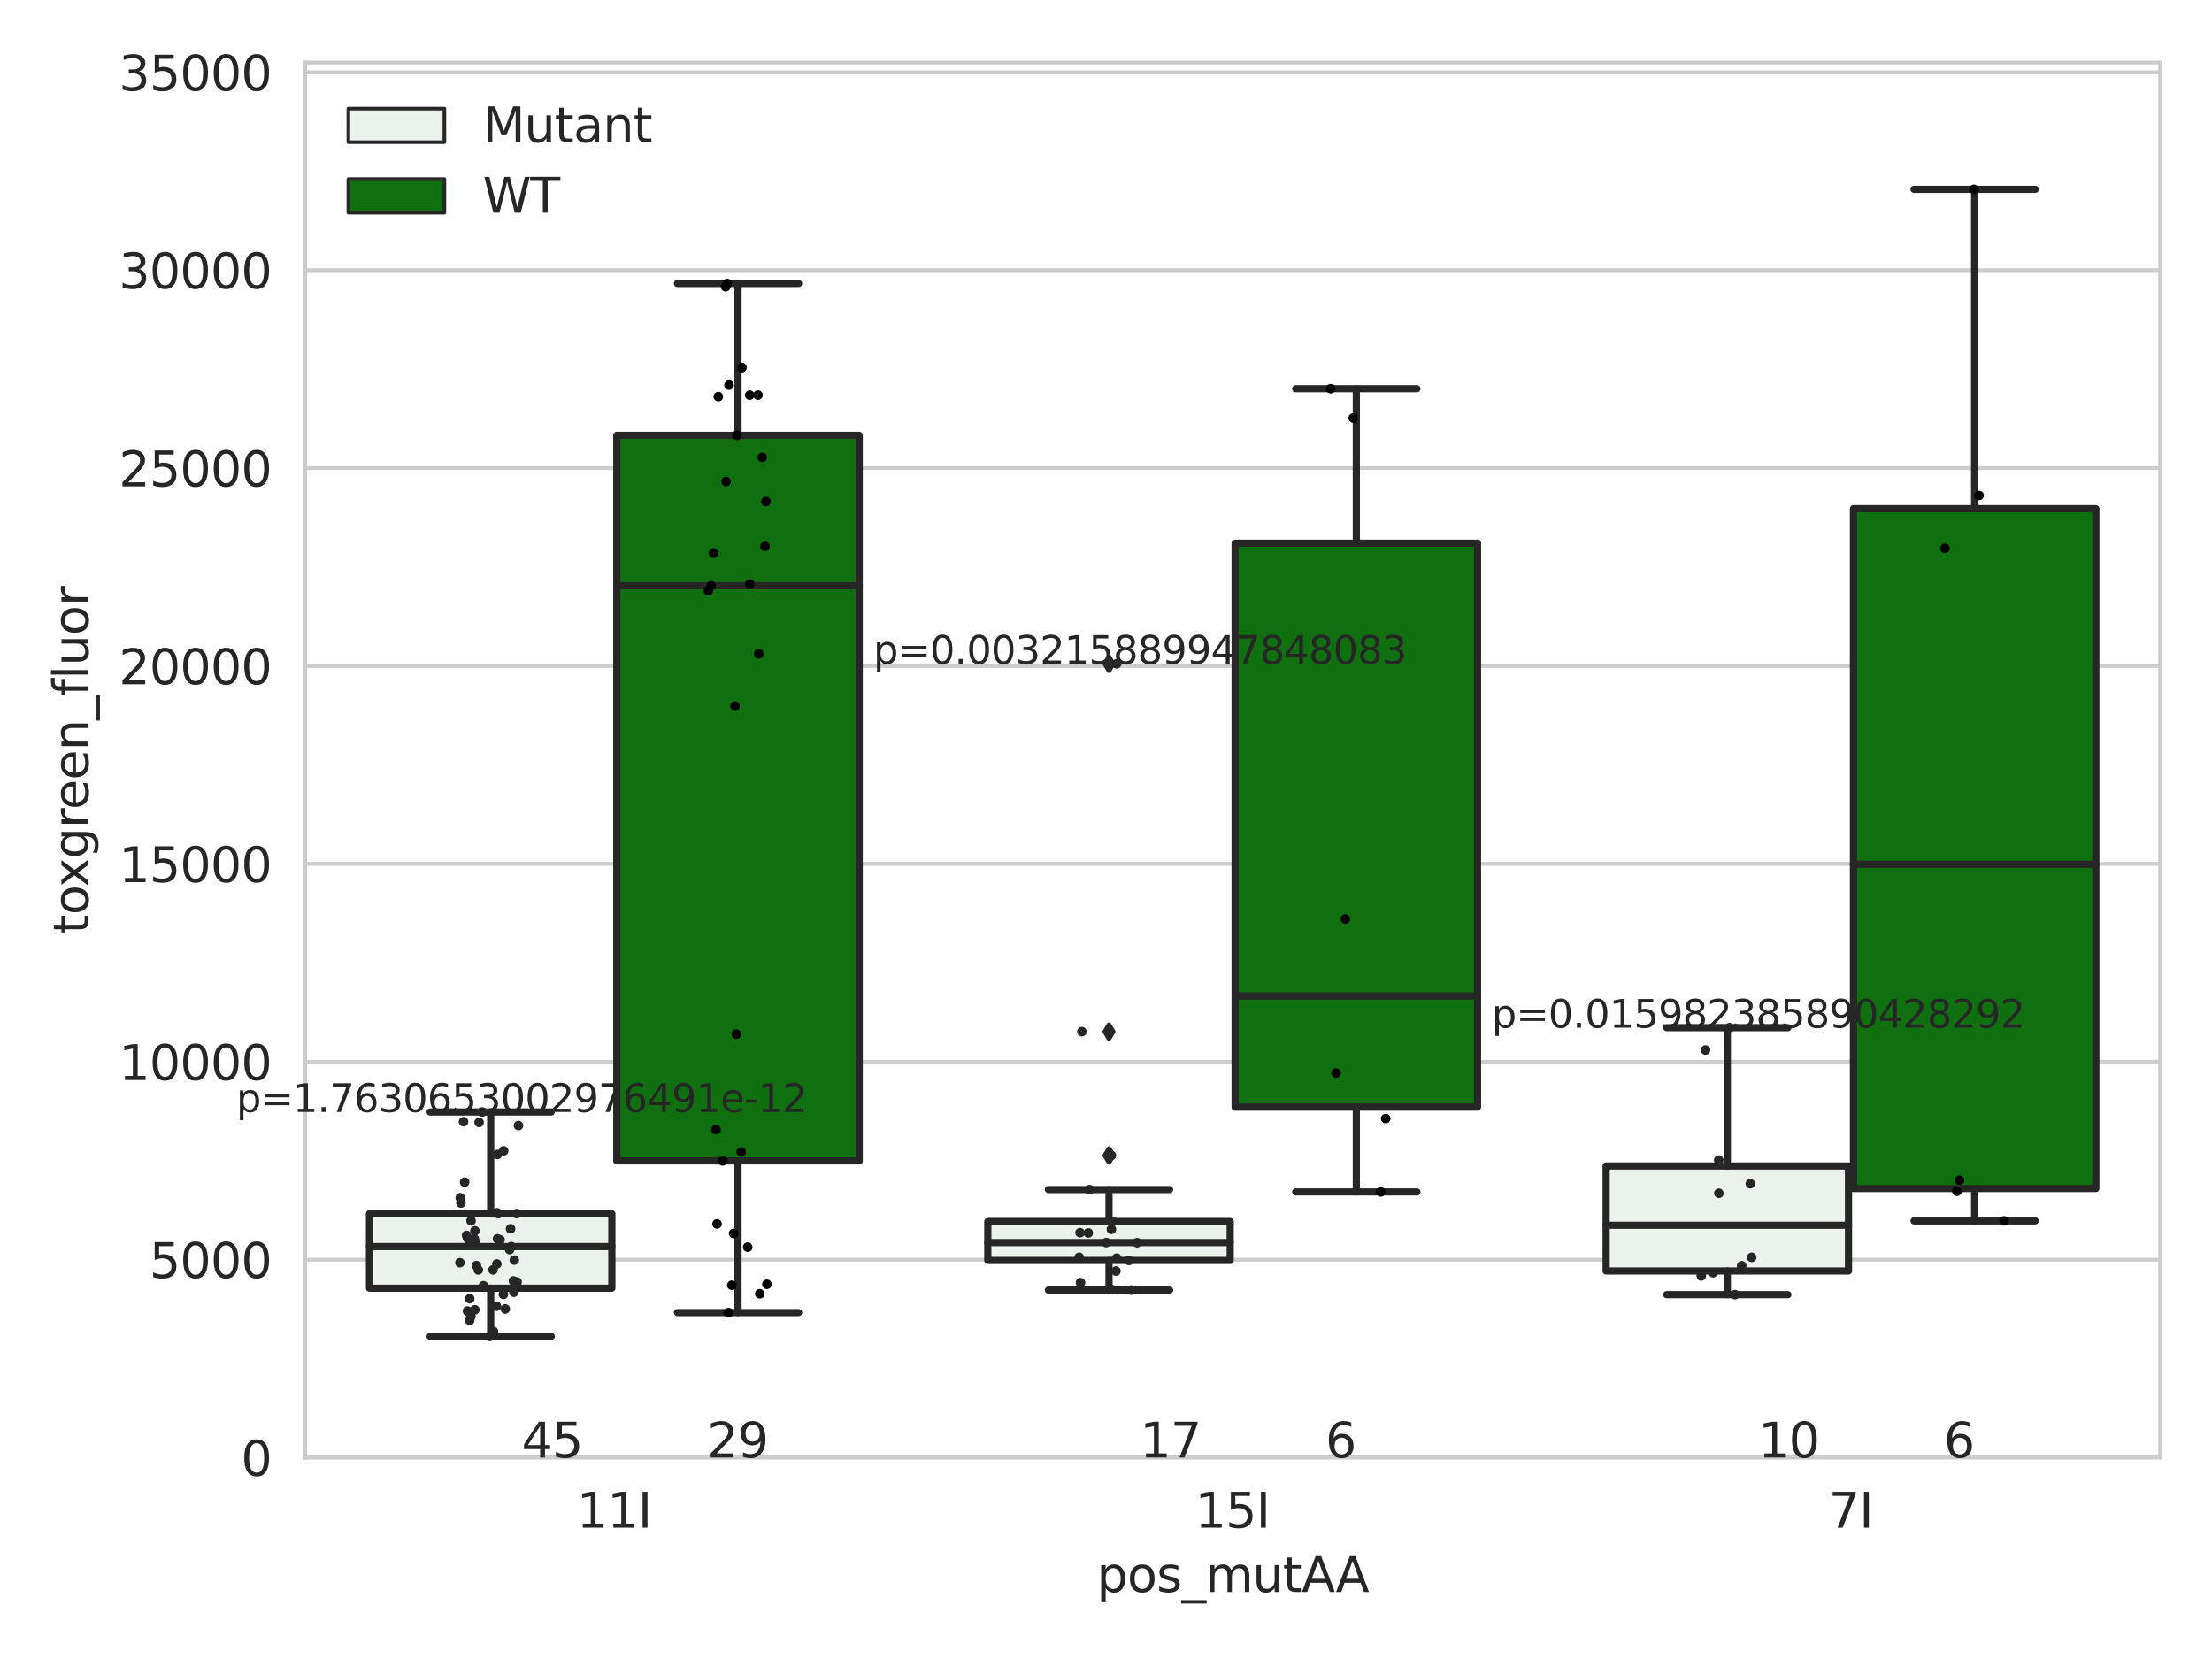 <?xml version="1.0" encoding="utf-8" standalone="no"?>
<!DOCTYPE svg PUBLIC "-//W3C//DTD SVG 1.1//EN"
  "http://www.w3.org/Graphics/SVG/1.1/DTD/svg11.dtd">
<svg xmlns:xlink="http://www.w3.org/1999/xlink" width="460.8pt" height="345.6pt" viewBox="0 0 460.8 345.6" xmlns="http://www.w3.org/2000/svg" version="1.1">
 <defs>
  <style type="text/css">*{stroke-linejoin: round; stroke-linecap: butt}</style>
 </defs>
 <g id="figure_1">
  <g id="patch_1">
   <path d="M 0 345.6 
L 460.8 345.6 
L 460.8 0 
L 0 0 
z
" style="fill: #ffffff"/>
  </g>
  <g id="axes_1">
   <g id="patch_2">
    <path d="M 63.571 303.64 
L 450 303.64 
L 450 13.022 
L 63.571 13.022 
z
" style="fill: #ffffff"/>
   </g>
   <g id="matplotlib.axis_1">
    <g id="xtick_1">
     <g id="text_1">
      <!-- 11I -->
      <g style="fill: #262626" transform="translate(120.139 318.238) scale(0.1 -0.1)">
       <defs>
        <path id="DejaVuSans-31" d="M 794 531 
L 1825 531 
L 1825 4091 
L 703 3866 
L 703 4441 
L 1819 4666 
L 2450 4666 
L 2450 531 
L 3481 531 
L 3481 0 
L 794 0 
L 794 531 
z
" transform="scale(0.016)"/>
        <path id="DejaVuSans-49" d="M 628 4666 
L 1259 4666 
L 1259 0 
L 628 0 
L 628 4666 
z
" transform="scale(0.016)"/>
       </defs>
       <use xlink:href="#DejaVuSans-31"/>
       <use xlink:href="#DejaVuSans-31" x="63.623"/>
       <use xlink:href="#DejaVuSans-49" x="127.246"/>
      </g>
     </g>
    </g>
    <g id="xtick_2">
     <g id="text_2">
      <!-- 15I -->
      <g style="fill: #262626" transform="translate(248.948 318.238) scale(0.1 -0.1)">
       <defs>
        <path id="DejaVuSans-35" d="M 691 4666 
L 3169 4666 
L 3169 4134 
L 1269 4134 
L 1269 2991 
Q 1406 3038 1543 3061 
Q 1681 3084 1819 3084 
Q 2600 3084 3056 2656 
Q 3513 2228 3513 1497 
Q 3513 744 3044 326 
Q 2575 -91 1722 -91 
Q 1428 -91 1123 -41 
Q 819 9 494 109 
L 494 744 
Q 775 591 1075 516 
Q 1375 441 1709 441 
Q 2250 441 2565 725 
Q 2881 1009 2881 1497 
Q 2881 1984 2565 2268 
Q 2250 2553 1709 2553 
Q 1456 2553 1204 2497 
Q 953 2441 691 2322 
L 691 4666 
z
" transform="scale(0.016)"/>
       </defs>
       <use xlink:href="#DejaVuSans-31"/>
       <use xlink:href="#DejaVuSans-35" x="63.623"/>
       <use xlink:href="#DejaVuSans-49" x="127.246"/>
      </g>
     </g>
    </g>
    <g id="xtick_3">
     <g id="text_3">
      <!-- 7I -->
      <g style="fill: #262626" transform="translate(380.939 318.238) scale(0.1 -0.1)">
       <defs>
        <path id="DejaVuSans-37" d="M 525 4666 
L 3525 4666 
L 3525 4397 
L 1831 0 
L 1172 0 
L 2766 4134 
L 525 4134 
L 525 4666 
z
" transform="scale(0.016)"/>
       </defs>
       <use xlink:href="#DejaVuSans-37"/>
       <use xlink:href="#DejaVuSans-49" x="63.623"/>
      </g>
     </g>
    </g>
    <g id="text_4">
     <!-- pos_mutAA -->
     <g style="fill: #262626" transform="translate(228.47 331.638) scale(0.1 -0.1)">
      <defs>
       <path id="DejaVuSans-70" d="M 1159 525 
L 1159 -1331 
L 581 -1331 
L 581 3500 
L 1159 3500 
L 1159 2969 
Q 1341 3281 1617 3432 
Q 1894 3584 2278 3584 
Q 2916 3584 3314 3078 
Q 3713 2572 3713 1747 
Q 3713 922 3314 415 
Q 2916 -91 2278 -91 
Q 1894 -91 1617 61 
Q 1341 213 1159 525 
z
M 3116 1747 
Q 3116 2381 2855 2742 
Q 2594 3103 2138 3103 
Q 1681 3103 1420 2742 
Q 1159 2381 1159 1747 
Q 1159 1113 1420 752 
Q 1681 391 2138 391 
Q 2594 391 2855 752 
Q 3116 1113 3116 1747 
z
" transform="scale(0.016)"/>
       <path id="DejaVuSans-6f" d="M 1959 3097 
Q 1497 3097 1228 2736 
Q 959 2375 959 1747 
Q 959 1119 1226 758 
Q 1494 397 1959 397 
Q 2419 397 2687 759 
Q 2956 1122 2956 1747 
Q 2956 2369 2687 2733 
Q 2419 3097 1959 3097 
z
M 1959 3584 
Q 2709 3584 3137 3096 
Q 3566 2609 3566 1747 
Q 3566 888 3137 398 
Q 2709 -91 1959 -91 
Q 1206 -91 779 398 
Q 353 888 353 1747 
Q 353 2609 779 3096 
Q 1206 3584 1959 3584 
z
" transform="scale(0.016)"/>
       <path id="DejaVuSans-73" d="M 2834 3397 
L 2834 2853 
Q 2591 2978 2328 3040 
Q 2066 3103 1784 3103 
Q 1356 3103 1142 2972 
Q 928 2841 928 2578 
Q 928 2378 1081 2264 
Q 1234 2150 1697 2047 
L 1894 2003 
Q 2506 1872 2764 1633 
Q 3022 1394 3022 966 
Q 3022 478 2636 193 
Q 2250 -91 1575 -91 
Q 1294 -91 989 -36 
Q 684 19 347 128 
L 347 722 
Q 666 556 975 473 
Q 1284 391 1588 391 
Q 1994 391 2212 530 
Q 2431 669 2431 922 
Q 2431 1156 2273 1281 
Q 2116 1406 1581 1522 
L 1381 1569 
Q 847 1681 609 1914 
Q 372 2147 372 2553 
Q 372 3047 722 3315 
Q 1072 3584 1716 3584 
Q 2034 3584 2315 3537 
Q 2597 3491 2834 3397 
z
" transform="scale(0.016)"/>
       <path id="DejaVuSans-5f" d="M 3263 -1063 
L 3263 -1509 
L -63 -1509 
L -63 -1063 
L 3263 -1063 
z
" transform="scale(0.016)"/>
       <path id="DejaVuSans-6d" d="M 3328 2828 
Q 3544 3216 3844 3400 
Q 4144 3584 4550 3584 
Q 5097 3584 5394 3201 
Q 5691 2819 5691 2113 
L 5691 0 
L 5113 0 
L 5113 2094 
Q 5113 2597 4934 2840 
Q 4756 3084 4391 3084 
Q 3944 3084 3684 2787 
Q 3425 2491 3425 1978 
L 3425 0 
L 2847 0 
L 2847 2094 
Q 2847 2600 2669 2842 
Q 2491 3084 2119 3084 
Q 1678 3084 1418 2786 
Q 1159 2488 1159 1978 
L 1159 0 
L 581 0 
L 581 3500 
L 1159 3500 
L 1159 2956 
Q 1356 3278 1631 3431 
Q 1906 3584 2284 3584 
Q 2666 3584 2933 3390 
Q 3200 3197 3328 2828 
z
" transform="scale(0.016)"/>
       <path id="DejaVuSans-75" d="M 544 1381 
L 544 3500 
L 1119 3500 
L 1119 1403 
Q 1119 906 1312 657 
Q 1506 409 1894 409 
Q 2359 409 2629 706 
Q 2900 1003 2900 1516 
L 2900 3500 
L 3475 3500 
L 3475 0 
L 2900 0 
L 2900 538 
Q 2691 219 2414 64 
Q 2138 -91 1772 -91 
Q 1169 -91 856 284 
Q 544 659 544 1381 
z
M 1991 3584 
L 1991 3584 
z
" transform="scale(0.016)"/>
       <path id="DejaVuSans-74" d="M 1172 4494 
L 1172 3500 
L 2356 3500 
L 2356 3053 
L 1172 3053 
L 1172 1153 
Q 1172 725 1289 603 
Q 1406 481 1766 481 
L 2356 481 
L 2356 0 
L 1766 0 
Q 1100 0 847 248 
Q 594 497 594 1153 
L 594 3053 
L 172 3053 
L 172 3500 
L 594 3500 
L 594 4494 
L 1172 4494 
z
" transform="scale(0.016)"/>
       <path id="DejaVuSans-41" d="M 2188 4044 
L 1331 1722 
L 3047 1722 
L 2188 4044 
z
M 1831 4666 
L 2547 4666 
L 4325 0 
L 3669 0 
L 3244 1197 
L 1141 1197 
L 716 0 
L 50 0 
L 1831 4666 
z
" transform="scale(0.016)"/>
      </defs>
      <use xlink:href="#DejaVuSans-70"/>
      <use xlink:href="#DejaVuSans-6f" x="63.477"/>
      <use xlink:href="#DejaVuSans-73" x="124.658"/>
      <use xlink:href="#DejaVuSans-5f" x="176.758"/>
      <use xlink:href="#DejaVuSans-6d" x="226.758"/>
      <use xlink:href="#DejaVuSans-75" x="324.17"/>
      <use xlink:href="#DejaVuSans-74" x="387.549"/>
      <use xlink:href="#DejaVuSans-41" x="426.758"/>
      <use xlink:href="#DejaVuSans-41" x="497.916"/>
     </g>
    </g>
   </g>
   <g id="matplotlib.axis_2">
    <g id="ytick_1">
     <g id="line2d_1">
      <path d="M 63.571 303.64 
L 450 303.64 
" clip-path="url(#p554a5db970)" style="fill: none; stroke: #cccccc; stroke-width: 0.8; stroke-linecap: round"/>
     </g>
     <g id="text_5">
      <!-- 0 -->
      <g style="fill: #262626" transform="translate(50.209 307.439) scale(0.1 -0.1)">
       <defs>
        <path id="DejaVuSans-30" d="M 2034 4250 
Q 1547 4250 1301 3770 
Q 1056 3291 1056 2328 
Q 1056 1369 1301 889 
Q 1547 409 2034 409 
Q 2525 409 2770 889 
Q 3016 1369 3016 2328 
Q 3016 3291 2770 3770 
Q 2525 4250 2034 4250 
z
M 2034 4750 
Q 2819 4750 3233 4129 
Q 3647 3509 3647 2328 
Q 3647 1150 3233 529 
Q 2819 -91 2034 -91 
Q 1250 -91 836 529 
Q 422 1150 422 2328 
Q 422 3509 836 4129 
Q 1250 4750 2034 4750 
z
" transform="scale(0.016)"/>
       </defs>
       <use xlink:href="#DejaVuSans-30"/>
      </g>
     </g>
    </g>
    <g id="ytick_2">
     <g id="line2d_2">
      <path d="M 63.571 262.414 
L 450 262.414 
" clip-path="url(#p554a5db970)" style="fill: none; stroke: #cccccc; stroke-width: 0.8; stroke-linecap: round"/>
     </g>
     <g id="text_6">
      <!-- 5000 -->
      <g style="fill: #262626" transform="translate(31.121 266.214) scale(0.1 -0.1)">
       <use xlink:href="#DejaVuSans-35"/>
       <use xlink:href="#DejaVuSans-30" x="63.623"/>
       <use xlink:href="#DejaVuSans-30" x="127.246"/>
       <use xlink:href="#DejaVuSans-30" x="190.869"/>
      </g>
     </g>
    </g>
    <g id="ytick_3">
     <g id="line2d_3">
      <path d="M 63.571 221.189 
L 450 221.189 
" clip-path="url(#p554a5db970)" style="fill: none; stroke: #cccccc; stroke-width: 0.8; stroke-linecap: round"/>
     </g>
     <g id="text_7">
      <!-- 10000 -->
      <g style="fill: #262626" transform="translate(24.759 224.988) scale(0.1 -0.1)">
       <use xlink:href="#DejaVuSans-31"/>
       <use xlink:href="#DejaVuSans-30" x="63.623"/>
       <use xlink:href="#DejaVuSans-30" x="127.246"/>
       <use xlink:href="#DejaVuSans-30" x="190.869"/>
       <use xlink:href="#DejaVuSans-30" x="254.492"/>
      </g>
     </g>
    </g>
    <g id="ytick_4">
     <g id="line2d_4">
      <path d="M 63.571 179.963 
L 450 179.963 
" clip-path="url(#p554a5db970)" style="fill: none; stroke: #cccccc; stroke-width: 0.8; stroke-linecap: round"/>
     </g>
     <g id="text_8">
      <!-- 15000 -->
      <g style="fill: #262626" transform="translate(24.759 183.762) scale(0.1 -0.1)">
       <use xlink:href="#DejaVuSans-31"/>
       <use xlink:href="#DejaVuSans-35" x="63.623"/>
       <use xlink:href="#DejaVuSans-30" x="127.246"/>
       <use xlink:href="#DejaVuSans-30" x="190.869"/>
       <use xlink:href="#DejaVuSans-30" x="254.492"/>
      </g>
     </g>
    </g>
    <g id="ytick_5">
     <g id="line2d_5">
      <path d="M 63.571 138.738 
L 450 138.738 
" clip-path="url(#p554a5db970)" style="fill: none; stroke: #cccccc; stroke-width: 0.8; stroke-linecap: round"/>
     </g>
     <g id="text_9">
      <!-- 20000 -->
      <g style="fill: #262626" transform="translate(24.759 142.537) scale(0.1 -0.1)">
       <defs>
        <path id="DejaVuSans-32" d="M 1228 531 
L 3431 531 
L 3431 0 
L 469 0 
L 469 531 
Q 828 903 1448 1529 
Q 2069 2156 2228 2338 
Q 2531 2678 2651 2914 
Q 2772 3150 2772 3378 
Q 2772 3750 2511 3984 
Q 2250 4219 1831 4219 
Q 1534 4219 1204 4116 
Q 875 4013 500 3803 
L 500 4441 
Q 881 4594 1212 4672 
Q 1544 4750 1819 4750 
Q 2544 4750 2975 4387 
Q 3406 4025 3406 3419 
Q 3406 3131 3298 2873 
Q 3191 2616 2906 2266 
Q 2828 2175 2409 1742 
Q 1991 1309 1228 531 
z
" transform="scale(0.016)"/>
       </defs>
       <use xlink:href="#DejaVuSans-32"/>
       <use xlink:href="#DejaVuSans-30" x="63.623"/>
       <use xlink:href="#DejaVuSans-30" x="127.246"/>
       <use xlink:href="#DejaVuSans-30" x="190.869"/>
       <use xlink:href="#DejaVuSans-30" x="254.492"/>
      </g>
     </g>
    </g>
    <g id="ytick_6">
     <g id="line2d_6">
      <path d="M 63.571 97.512 
L 450 97.512 
" clip-path="url(#p554a5db970)" style="fill: none; stroke: #cccccc; stroke-width: 0.8; stroke-linecap: round"/>
     </g>
     <g id="text_10">
      <!-- 25000 -->
      <g style="fill: #262626" transform="translate(24.759 101.311) scale(0.1 -0.1)">
       <use xlink:href="#DejaVuSans-32"/>
       <use xlink:href="#DejaVuSans-35" x="63.623"/>
       <use xlink:href="#DejaVuSans-30" x="127.246"/>
       <use xlink:href="#DejaVuSans-30" x="190.869"/>
       <use xlink:href="#DejaVuSans-30" x="254.492"/>
      </g>
     </g>
    </g>
    <g id="ytick_7">
     <g id="line2d_7">
      <path d="M 63.571 56.286 
L 450 56.286 
" clip-path="url(#p554a5db970)" style="fill: none; stroke: #cccccc; stroke-width: 0.8; stroke-linecap: round"/>
     </g>
     <g id="text_11">
      <!-- 30000 -->
      <g style="fill: #262626" transform="translate(24.759 60.085) scale(0.1 -0.1)">
       <defs>
        <path id="DejaVuSans-33" d="M 2597 2516 
Q 3050 2419 3304 2112 
Q 3559 1806 3559 1356 
Q 3559 666 3084 287 
Q 2609 -91 1734 -91 
Q 1441 -91 1130 -33 
Q 819 25 488 141 
L 488 750 
Q 750 597 1062 519 
Q 1375 441 1716 441 
Q 2309 441 2620 675 
Q 2931 909 2931 1356 
Q 2931 1769 2642 2001 
Q 2353 2234 1838 2234 
L 1294 2234 
L 1294 2753 
L 1863 2753 
Q 2328 2753 2575 2939 
Q 2822 3125 2822 3475 
Q 2822 3834 2567 4026 
Q 2313 4219 1838 4219 
Q 1578 4219 1281 4162 
Q 984 4106 628 3988 
L 628 4550 
Q 988 4650 1302 4700 
Q 1616 4750 1894 4750 
Q 2613 4750 3031 4423 
Q 3450 4097 3450 3541 
Q 3450 3153 3228 2886 
Q 3006 2619 2597 2516 
z
" transform="scale(0.016)"/>
       </defs>
       <use xlink:href="#DejaVuSans-33"/>
       <use xlink:href="#DejaVuSans-30" x="63.623"/>
       <use xlink:href="#DejaVuSans-30" x="127.246"/>
       <use xlink:href="#DejaVuSans-30" x="190.869"/>
       <use xlink:href="#DejaVuSans-30" x="254.492"/>
      </g>
     </g>
    </g>
    <g id="ytick_8">
     <g id="line2d_8">
      <path d="M 63.571 15.061 
L 450 15.061 
" clip-path="url(#p554a5db970)" style="fill: none; stroke: #cccccc; stroke-width: 0.8; stroke-linecap: round"/>
     </g>
     <g id="text_12">
      <!-- 35000 -->
      <g style="fill: #262626" transform="translate(24.759 18.86) scale(0.1 -0.1)">
       <use xlink:href="#DejaVuSans-33"/>
       <use xlink:href="#DejaVuSans-35" x="63.623"/>
       <use xlink:href="#DejaVuSans-30" x="127.246"/>
       <use xlink:href="#DejaVuSans-30" x="190.869"/>
       <use xlink:href="#DejaVuSans-30" x="254.492"/>
      </g>
     </g>
    </g>
    <g id="text_13">
     <!-- toxgreen_fluor -->
     <g style="fill: #262626" transform="translate(18.401 194.526) rotate(-90) scale(0.1 -0.1)">
      <defs>
       <path id="DejaVuSans-78" d="M 3513 3500 
L 2247 1797 
L 3578 0 
L 2900 0 
L 1881 1375 
L 863 0 
L 184 0 
L 1544 1831 
L 300 3500 
L 978 3500 
L 1906 2253 
L 2834 3500 
L 3513 3500 
z
" transform="scale(0.016)"/>
       <path id="DejaVuSans-67" d="M 2906 1791 
Q 2906 2416 2648 2759 
Q 2391 3103 1925 3103 
Q 1463 3103 1205 2759 
Q 947 2416 947 1791 
Q 947 1169 1205 825 
Q 1463 481 1925 481 
Q 2391 481 2648 825 
Q 2906 1169 2906 1791 
z
M 3481 434 
Q 3481 -459 3084 -895 
Q 2688 -1331 1869 -1331 
Q 1566 -1331 1297 -1286 
Q 1028 -1241 775 -1147 
L 775 -588 
Q 1028 -725 1275 -790 
Q 1522 -856 1778 -856 
Q 2344 -856 2625 -561 
Q 2906 -266 2906 331 
L 2906 616 
Q 2728 306 2450 153 
Q 2172 0 1784 0 
Q 1141 0 747 490 
Q 353 981 353 1791 
Q 353 2603 747 3093 
Q 1141 3584 1784 3584 
Q 2172 3584 2450 3431 
Q 2728 3278 2906 2969 
L 2906 3500 
L 3481 3500 
L 3481 434 
z
" transform="scale(0.016)"/>
       <path id="DejaVuSans-72" d="M 2631 2963 
Q 2534 3019 2420 3045 
Q 2306 3072 2169 3072 
Q 1681 3072 1420 2755 
Q 1159 2438 1159 1844 
L 1159 0 
L 581 0 
L 581 3500 
L 1159 3500 
L 1159 2956 
Q 1341 3275 1631 3429 
Q 1922 3584 2338 3584 
Q 2397 3584 2469 3576 
Q 2541 3569 2628 3553 
L 2631 2963 
z
" transform="scale(0.016)"/>
       <path id="DejaVuSans-65" d="M 3597 1894 
L 3597 1613 
L 953 1613 
Q 991 1019 1311 708 
Q 1631 397 2203 397 
Q 2534 397 2845 478 
Q 3156 559 3463 722 
L 3463 178 
Q 3153 47 2828 -22 
Q 2503 -91 2169 -91 
Q 1331 -91 842 396 
Q 353 884 353 1716 
Q 353 2575 817 3079 
Q 1281 3584 2069 3584 
Q 2775 3584 3186 3129 
Q 3597 2675 3597 1894 
z
M 3022 2063 
Q 3016 2534 2758 2815 
Q 2500 3097 2075 3097 
Q 1594 3097 1305 2825 
Q 1016 2553 972 2059 
L 3022 2063 
z
" transform="scale(0.016)"/>
       <path id="DejaVuSans-6e" d="M 3513 2113 
L 3513 0 
L 2938 0 
L 2938 2094 
Q 2938 2591 2744 2837 
Q 2550 3084 2163 3084 
Q 1697 3084 1428 2787 
Q 1159 2491 1159 1978 
L 1159 0 
L 581 0 
L 581 3500 
L 1159 3500 
L 1159 2956 
Q 1366 3272 1645 3428 
Q 1925 3584 2291 3584 
Q 2894 3584 3203 3211 
Q 3513 2838 3513 2113 
z
" transform="scale(0.016)"/>
       <path id="DejaVuSans-66" d="M 2375 4863 
L 2375 4384 
L 1825 4384 
Q 1516 4384 1395 4259 
Q 1275 4134 1275 3809 
L 1275 3500 
L 2222 3500 
L 2222 3053 
L 1275 3053 
L 1275 0 
L 697 0 
L 697 3053 
L 147 3053 
L 147 3500 
L 697 3500 
L 697 3744 
Q 697 4328 969 4595 
Q 1241 4863 1831 4863 
L 2375 4863 
z
" transform="scale(0.016)"/>
       <path id="DejaVuSans-6c" d="M 603 4863 
L 1178 4863 
L 1178 0 
L 603 0 
L 603 4863 
z
" transform="scale(0.016)"/>
      </defs>
      <use xlink:href="#DejaVuSans-74"/>
      <use xlink:href="#DejaVuSans-6f" x="39.209"/>
      <use xlink:href="#DejaVuSans-78" x="97.266"/>
      <use xlink:href="#DejaVuSans-67" x="156.445"/>
      <use xlink:href="#DejaVuSans-72" x="219.922"/>
      <use xlink:href="#DejaVuSans-65" x="258.785"/>
      <use xlink:href="#DejaVuSans-65" x="320.309"/>
      <use xlink:href="#DejaVuSans-6e" x="381.832"/>
      <use xlink:href="#DejaVuSans-5f" x="445.211"/>
      <use xlink:href="#DejaVuSans-66" x="495.211"/>
      <use xlink:href="#DejaVuSans-6c" x="530.416"/>
      <use xlink:href="#DejaVuSans-75" x="558.199"/>
      <use xlink:href="#DejaVuSans-6f" x="621.578"/>
      <use xlink:href="#DejaVuSans-72" x="682.76"/>
     </g>
    </g>
   </g>
   <g id="patch_3">
    <path d="M 76.967 268.354 
L 127.461 268.354 
L 127.461 252.833 
L 76.967 252.833 
L 76.967 268.354 
z
" clip-path="url(#p554a5db970)" style="fill: #ecf2ec; stroke: #262626; stroke-width: 1.5; stroke-linejoin: miter"/>
   </g>
   <g id="patch_4">
    <path d="M 128.491 241.838 
L 178.985 241.838 
L 178.985 90.681 
L 128.491 90.681 
L 128.491 241.838 
z
" clip-path="url(#p554a5db970)" style="fill: #107010; stroke: #262626; stroke-width: 1.5; stroke-linejoin: miter"/>
   </g>
   <g id="patch_5">
    <path d="M 205.777 262.575 
L 256.27 262.575 
L 256.27 254.466 
L 205.777 254.466 
L 205.777 262.575 
z
" clip-path="url(#p554a5db970)" style="fill: #ecf2ec; stroke: #262626; stroke-width: 1.5; stroke-linejoin: miter"/>
   </g>
   <g id="patch_6">
    <path d="M 257.301 230.638 
L 307.794 230.638 
L 307.794 113.155 
L 257.301 113.155 
L 257.301 230.638 
z
" clip-path="url(#p554a5db970)" style="fill: #107010; stroke: #262626; stroke-width: 1.5; stroke-linejoin: miter"/>
   </g>
   <g id="patch_7">
    <path d="M 334.587 264.767 
L 385.08 264.767 
L 385.08 242.9 
L 334.587 242.9 
L 334.587 264.767 
z
" clip-path="url(#p554a5db970)" style="fill: #ecf2ec; stroke: #262626; stroke-width: 1.5; stroke-linejoin: miter"/>
   </g>
   <g id="patch_8">
    <path d="M 386.11 247.595 
L 436.604 247.595 
L 436.604 105.965 
L 386.11 105.965 
L 386.11 247.595 
z
" clip-path="url(#p554a5db970)" style="fill: #107010; stroke: #262626; stroke-width: 1.5; stroke-linejoin: miter"/>
   </g>
   <g id="patch_9">
    <path d="M 127.976 303.64 
L 127.976 303.64 
L 127.976 303.64 
L 127.976 303.64 
z
" clip-path="url(#p554a5db970)" style="fill: #ecf2ec; stroke: #262626; stroke-width: 0.75; stroke-linejoin: miter"/>
   </g>
   <g id="patch_10">
    <path d="M 127.976 303.64 
L 127.976 303.64 
L 127.976 303.64 
L 127.976 303.64 
z
" clip-path="url(#p554a5db970)" style="fill: #107010; stroke: #262626; stroke-width: 0.75; stroke-linejoin: miter"/>
   </g>
   <g id="PathCollection_1"/>
   <g id="PathCollection_2"/>
   <g id="line2d_9">
    <path d="M 102.214 268.354 
L 102.214 278.405 
" clip-path="url(#p554a5db970)" style="fill: none; stroke: #262626; stroke-width: 1.5; stroke-linecap: round"/>
   </g>
   <g id="line2d_10">
    <path d="M 102.214 252.833 
L 102.214 231.641 
" clip-path="url(#p554a5db970)" style="fill: none; stroke: #262626; stroke-width: 1.5; stroke-linecap: round"/>
   </g>
   <g id="line2d_11">
    <path d="M 89.591 278.405 
L 114.837 278.405 
" clip-path="url(#p554a5db970)" style="fill: none; stroke: #262626; stroke-width: 1.5; stroke-linecap: round"/>
   </g>
   <g id="line2d_12">
    <path d="M 89.591 231.641 
L 114.837 231.641 
" clip-path="url(#p554a5db970)" style="fill: none; stroke: #262626; stroke-width: 1.5; stroke-linecap: round"/>
   </g>
   <g id="line2d_13"/>
   <g id="line2d_14">
    <path d="M 153.738 241.838 
L 153.738 273.432 
" clip-path="url(#p554a5db970)" style="fill: none; stroke: #262626; stroke-width: 1.5; stroke-linecap: round"/>
   </g>
   <g id="line2d_15">
    <path d="M 153.738 90.681 
L 153.738 59.06 
" clip-path="url(#p554a5db970)" style="fill: none; stroke: #262626; stroke-width: 1.5; stroke-linecap: round"/>
   </g>
   <g id="line2d_16">
    <path d="M 141.115 273.432 
L 166.361 273.432 
" clip-path="url(#p554a5db970)" style="fill: none; stroke: #262626; stroke-width: 1.5; stroke-linecap: round"/>
   </g>
   <g id="line2d_17">
    <path d="M 141.115 59.06 
L 166.361 59.06 
" clip-path="url(#p554a5db970)" style="fill: none; stroke: #262626; stroke-width: 1.5; stroke-linecap: round"/>
   </g>
   <g id="line2d_18"/>
   <g id="line2d_19">
    <path d="M 231.024 262.575 
L 231.024 268.743 
" clip-path="url(#p554a5db970)" style="fill: none; stroke: #262626; stroke-width: 1.5; stroke-linecap: round"/>
   </g>
   <g id="line2d_20">
    <path d="M 231.024 254.466 
L 231.024 247.809 
" clip-path="url(#p554a5db970)" style="fill: none; stroke: #262626; stroke-width: 1.5; stroke-linecap: round"/>
   </g>
   <g id="line2d_21">
    <path d="M 218.4 268.743 
L 243.647 268.743 
" clip-path="url(#p554a5db970)" style="fill: none; stroke: #262626; stroke-width: 1.5; stroke-linecap: round"/>
   </g>
   <g id="line2d_22">
    <path d="M 218.4 247.809 
L 243.647 247.809 
" clip-path="url(#p554a5db970)" style="fill: none; stroke: #262626; stroke-width: 1.5; stroke-linecap: round"/>
   </g>
   <g id="line2d_23">
    <defs>
     <path id="me0dcde0a4b" d="M -0 1.414 
L 0.849 0 
L 0 -1.414 
L -0.849 -0 
z
" style="stroke: #262626; stroke-linejoin: miter"/>
    </defs>
    <g clip-path="url(#p554a5db970)">
     <use xlink:href="#me0dcde0a4b" x="231.024" y="138.283" style="fill: #262626; stroke: #262626; stroke-linejoin: miter"/>
     <use xlink:href="#me0dcde0a4b" x="231.024" y="240.701" style="fill: #262626; stroke: #262626; stroke-linejoin: miter"/>
     <use xlink:href="#me0dcde0a4b" x="231.024" y="214.913" style="fill: #262626; stroke: #262626; stroke-linejoin: miter"/>
    </g>
   </g>
   <g id="line2d_24">
    <path d="M 282.548 230.638 
L 282.548 248.303 
" clip-path="url(#p554a5db970)" style="fill: none; stroke: #262626; stroke-width: 1.5; stroke-linecap: round"/>
   </g>
   <g id="line2d_25">
    <path d="M 282.548 113.155 
L 282.548 80.967 
" clip-path="url(#p554a5db970)" style="fill: none; stroke: #262626; stroke-width: 1.5; stroke-linecap: round"/>
   </g>
   <g id="line2d_26">
    <path d="M 269.924 248.303 
L 295.171 248.303 
" clip-path="url(#p554a5db970)" style="fill: none; stroke: #262626; stroke-width: 1.5; stroke-linecap: round"/>
   </g>
   <g id="line2d_27">
    <path d="M 269.924 80.967 
L 295.171 80.967 
" clip-path="url(#p554a5db970)" style="fill: none; stroke: #262626; stroke-width: 1.5; stroke-linecap: round"/>
   </g>
   <g id="line2d_28"/>
   <g id="line2d_29">
    <path d="M 359.833 264.767 
L 359.833 269.697 
" clip-path="url(#p554a5db970)" style="fill: none; stroke: #262626; stroke-width: 1.5; stroke-linecap: round"/>
   </g>
   <g id="line2d_30">
    <path d="M 359.833 242.9 
L 359.833 214.086 
" clip-path="url(#p554a5db970)" style="fill: none; stroke: #262626; stroke-width: 1.5; stroke-linecap: round"/>
   </g>
   <g id="line2d_31">
    <path d="M 347.21 269.697 
L 372.457 269.697 
" clip-path="url(#p554a5db970)" style="fill: none; stroke: #262626; stroke-width: 1.5; stroke-linecap: round"/>
   </g>
   <g id="line2d_32">
    <path d="M 347.21 214.086 
L 372.457 214.086 
" clip-path="url(#p554a5db970)" style="fill: none; stroke: #262626; stroke-width: 1.5; stroke-linecap: round"/>
   </g>
   <g id="line2d_33"/>
   <g id="line2d_34">
    <path d="M 411.357 247.595 
L 411.357 254.332 
" clip-path="url(#p554a5db970)" style="fill: none; stroke: #262626; stroke-width: 1.5; stroke-linecap: round"/>
   </g>
   <g id="line2d_35">
    <path d="M 411.357 105.965 
L 411.357 39.442 
" clip-path="url(#p554a5db970)" style="fill: none; stroke: #262626; stroke-width: 1.5; stroke-linecap: round"/>
   </g>
   <g id="line2d_36">
    <path d="M 398.734 254.332 
L 423.98 254.332 
" clip-path="url(#p554a5db970)" style="fill: none; stroke: #262626; stroke-width: 1.5; stroke-linecap: round"/>
   </g>
   <g id="line2d_37">
    <path d="M 398.734 39.442 
L 423.98 39.442 
" clip-path="url(#p554a5db970)" style="fill: none; stroke: #262626; stroke-width: 1.5; stroke-linecap: round"/>
   </g>
   <g id="line2d_38"/>
   <g id="line2d_39">
    <path d="M 76.967 259.682 
L 127.461 259.682 
" clip-path="url(#p554a5db970)" style="fill: none; stroke: #262626; stroke-width: 1.5; stroke-linecap: round"/>
   </g>
   <g id="line2d_40">
    <path d="M 128.491 122.008 
L 178.985 122.008 
" clip-path="url(#p554a5db970)" style="fill: none; stroke: #262626; stroke-width: 1.5; stroke-linecap: round"/>
   </g>
   <g id="line2d_41">
    <path d="M 205.777 258.851 
L 256.27 258.851 
" clip-path="url(#p554a5db970)" style="fill: none; stroke: #262626; stroke-width: 1.5; stroke-linecap: round"/>
   </g>
   <g id="line2d_42">
    <path d="M 257.301 207.489 
L 307.794 207.489 
" clip-path="url(#p554a5db970)" style="fill: none; stroke: #262626; stroke-width: 1.5; stroke-linecap: round"/>
   </g>
   <g id="line2d_43">
    <path d="M 334.587 255.251 
L 385.08 255.251 
" clip-path="url(#p554a5db970)" style="fill: none; stroke: #262626; stroke-width: 1.5; stroke-linecap: round"/>
   </g>
   <g id="line2d_44">
    <path d="M 386.11 180.046 
L 436.604 180.046 
" clip-path="url(#p554a5db970)" style="fill: none; stroke: #262626; stroke-width: 1.5; stroke-linecap: round"/>
   </g>
   <g id="patch_11">
    <path d="M 63.571 303.64 
L 63.571 13.022 
" style="fill: none; stroke: #cccccc; stroke-width: 0.8; stroke-linejoin: miter; stroke-linecap: square"/>
   </g>
   <g id="patch_12">
    <path d="M 450 303.64 
L 450 13.022 
" style="fill: none; stroke: #cccccc; stroke-width: 0.8; stroke-linejoin: miter; stroke-linecap: square"/>
   </g>
   <g id="patch_13">
    <path d="M 63.571 303.64 
L 450 303.64 
" style="fill: none; stroke: #cccccc; stroke-width: 0.8; stroke-linejoin: miter; stroke-linecap: square"/>
   </g>
   <g id="patch_14">
    <path d="M 63.571 13.022 
L 450 13.022 
" style="fill: none; stroke: #cccccc; stroke-width: 0.8; stroke-linejoin: miter; stroke-linecap: square"/>
   </g>
   <g id="PathCollection_3">
    <defs>
     <path id="C0_0_b33d002dbe" d="M 0 1 
C 0.265 1 0.52 0.895 0.707 0.707 
C 0.895 0.52 1 0.265 1 -0 
C 1 -0.265 0.895 -0.52 0.707 -0.707 
C 0.52 -0.895 0.265 -1 0 -1 
C -0.265 -1 -0.52 -0.895 -0.707 -0.707 
C -0.895 -0.52 -1 -0.265 -1 0 
C -1 0.265 -0.895 0.52 -0.707 0.707 
C -0.52 0.895 -0.265 1 0 1 
z
"/>
    </defs>
    <g clip-path="url(#p554a5db970)">
     <use xlink:href="#C0_0_b33d002dbe" x="98.932" y="256.415" style="fill: #262626"/>
    </g>
    <g clip-path="url(#p554a5db970)">
     <use xlink:href="#C0_0_b33d002dbe" x="96.561" y="233.675" style="fill: #262626"/>
    </g>
    <g clip-path="url(#p554a5db970)">
     <use xlink:href="#C0_0_b33d002dbe" x="97.853" y="270.541" style="fill: #262626"/>
    </g>
    <g clip-path="url(#p554a5db970)">
     <use xlink:href="#C0_0_b33d002dbe" x="105.249" y="272.676" style="fill: #262626"/>
    </g>
    <g clip-path="url(#p554a5db970)">
     <use xlink:href="#C0_0_b33d002dbe" x="102.706" y="264.541" style="fill: #262626"/>
    </g>
    <g clip-path="url(#p554a5db970)">
     <use xlink:href="#C0_0_b33d002dbe" x="95.811" y="263.044" style="fill: #262626"/>
    </g>
    <g clip-path="url(#p554a5db970)">
     <use xlink:href="#C0_0_b33d002dbe" x="97.608" y="258.269" style="fill: #262626"/>
    </g>
    <g clip-path="url(#p554a5db970)">
     <use xlink:href="#C0_0_b33d002dbe" x="98.096" y="274.203" style="fill: #262626"/>
    </g>
    <g clip-path="url(#p554a5db970)">
     <use xlink:href="#C0_0_b33d002dbe" x="97.372" y="273.098" style="fill: #262626"/>
    </g>
    <g clip-path="url(#p554a5db970)">
     <use xlink:href="#C0_0_b33d002dbe" x="104.922" y="239.735" style="fill: #262626"/>
    </g>
    <g clip-path="url(#p554a5db970)">
     <use xlink:href="#C0_0_b33d002dbe" x="103.427" y="272.092" style="fill: #262626"/>
    </g>
    <g clip-path="url(#p554a5db970)">
     <use xlink:href="#C0_0_b33d002dbe" x="97.194" y="257.354" style="fill: #262626"/>
    </g>
    <g clip-path="url(#p554a5db970)">
     <use xlink:href="#C0_0_b33d002dbe" x="107.615" y="252.816" style="fill: #262626"/>
    </g>
    <g clip-path="url(#p554a5db970)">
     <use xlink:href="#C0_0_b33d002dbe" x="103.621" y="240.487" style="fill: #262626"/>
    </g>
    <g clip-path="url(#p554a5db970)">
     <use xlink:href="#C0_0_b33d002dbe" x="98.822" y="258.093" style="fill: #262626"/>
    </g>
    <g clip-path="url(#p554a5db970)">
     <use xlink:href="#C0_0_b33d002dbe" x="106.354" y="255.979" style="fill: #262626"/>
    </g>
    <g clip-path="url(#p554a5db970)">
     <use xlink:href="#C0_0_b33d002dbe" x="102.787" y="277.363" style="fill: #262626"/>
    </g>
    <g clip-path="url(#p554a5db970)">
     <use xlink:href="#C0_0_b33d002dbe" x="99.809" y="233.83" style="fill: #262626"/>
    </g>
    <g clip-path="url(#p554a5db970)">
     <use xlink:href="#C0_0_b33d002dbe" x="97.373" y="257.817" style="fill: #262626"/>
    </g>
    <g clip-path="url(#p554a5db970)">
     <use xlink:href="#C0_0_b33d002dbe" x="104.866" y="269.65" style="fill: #262626"/>
    </g>
    <g clip-path="url(#p554a5db970)">
     <use xlink:href="#C0_0_b33d002dbe" x="103.64" y="258.064" style="fill: #262626"/>
    </g>
    <g clip-path="url(#p554a5db970)">
     <use xlink:href="#C0_0_b33d002dbe" x="107.71" y="267.067" style="fill: #262626"/>
    </g>
    <g clip-path="url(#p554a5db970)">
     <use xlink:href="#C0_0_b33d002dbe" x="108.006" y="234.471" style="fill: #262626"/>
    </g>
    <g clip-path="url(#p554a5db970)">
     <use xlink:href="#C0_0_b33d002dbe" x="98.924" y="272.851" style="fill: #262626"/>
    </g>
    <g clip-path="url(#p554a5db970)">
     <use xlink:href="#C0_0_b33d002dbe" x="95.876" y="249.515" style="fill: #262626"/>
    </g>
    <g clip-path="url(#p554a5db970)">
     <use xlink:href="#C0_0_b33d002dbe" x="96.024" y="250.614" style="fill: #262626"/>
    </g>
    <g clip-path="url(#p554a5db970)">
     <use xlink:href="#C0_0_b33d002dbe" x="106.486" y="259.682" style="fill: #262626"/>
    </g>
    <g clip-path="url(#p554a5db970)">
     <use xlink:href="#C0_0_b33d002dbe" x="107.066" y="269.191" style="fill: #262626"/>
    </g>
    <g clip-path="url(#p554a5db970)">
     <use xlink:href="#C0_0_b33d002dbe" x="96.789" y="246.266" style="fill: #262626"/>
    </g>
    <g clip-path="url(#p554a5db970)">
     <use xlink:href="#C0_0_b33d002dbe" x="99.244" y="263.641" style="fill: #262626"/>
    </g>
    <g clip-path="url(#p554a5db970)">
     <use xlink:href="#C0_0_b33d002dbe" x="103.789" y="252.833" style="fill: #262626"/>
    </g>
    <g clip-path="url(#p554a5db970)">
     <use xlink:href="#C0_0_b33d002dbe" x="97.847" y="275.068" style="fill: #262626"/>
    </g>
    <g clip-path="url(#p554a5db970)">
     <use xlink:href="#C0_0_b33d002dbe" x="107.125" y="268.354" style="fill: #262626"/>
    </g>
    <g clip-path="url(#p554a5db970)">
     <use xlink:href="#C0_0_b33d002dbe" x="100.455" y="231.641" style="fill: #262626"/>
    </g>
    <g clip-path="url(#p554a5db970)">
     <use xlink:href="#C0_0_b33d002dbe" x="107.141" y="262.502" style="fill: #262626"/>
    </g>
    <g clip-path="url(#p554a5db970)">
     <use xlink:href="#C0_0_b33d002dbe" x="98.979" y="258.771" style="fill: #262626"/>
    </g>
    <g clip-path="url(#p554a5db970)">
     <use xlink:href="#C0_0_b33d002dbe" x="100.711" y="267.845" style="fill: #262626"/>
    </g>
    <g clip-path="url(#p554a5db970)">
     <use xlink:href="#C0_0_b33d002dbe" x="103.529" y="252.643" style="fill: #262626"/>
    </g>
    <g clip-path="url(#p554a5db970)">
     <use xlink:href="#C0_0_b33d002dbe" x="102.029" y="278.405" style="fill: #262626"/>
    </g>
    <g clip-path="url(#p554a5db970)">
     <use xlink:href="#C0_0_b33d002dbe" x="98.122" y="254.319" style="fill: #262626"/>
    </g>
    <g clip-path="url(#p554a5db970)">
     <use xlink:href="#C0_0_b33d002dbe" x="104.181" y="258.271" style="fill: #262626"/>
    </g>
    <g clip-path="url(#p554a5db970)">
     <use xlink:href="#C0_0_b33d002dbe" x="106.158" y="260.31" style="fill: #262626"/>
    </g>
    <g clip-path="url(#p554a5db970)">
     <use xlink:href="#C0_0_b33d002dbe" x="106.955" y="266.843" style="fill: #262626"/>
    </g>
    <g clip-path="url(#p554a5db970)">
     <use xlink:href="#C0_0_b33d002dbe" x="99.627" y="264.546" style="fill: #262626"/>
    </g>
    <g clip-path="url(#p554a5db970)">
     <use xlink:href="#C0_0_b33d002dbe" x="103.503" y="263.309" style="fill: #262626"/>
    </g>
   </g>
   <g id="PathCollection_4">
    <defs>
     <path id="C1_0_568f58117f" d="M 0 1 
C 0.265 1 0.52 0.895 0.707 0.707 
C 0.895 0.52 1 0.265 1 -0 
C 1 -0.265 0.895 -0.52 0.707 -0.707 
C 0.52 -0.895 0.265 -1 0 -1 
C -0.265 -1 -0.52 -0.895 -0.707 -0.707 
C -0.895 -0.52 -1 -0.265 -1 0 
C -1 0.265 -0.895 0.52 -0.707 0.707 
C -0.52 0.895 -0.265 1 0 1 
z
"/>
    </defs>
    <g clip-path="url(#p554a5db970)">
     <use xlink:href="#C1_0_568f58117f" x="148.139" y="122.008"/>
    </g>
    <g clip-path="url(#p554a5db970)">
     <use xlink:href="#C1_0_568f58117f" x="154.563" y="76.568"/>
    </g>
    <g clip-path="url(#p554a5db970)">
     <use xlink:href="#C1_0_568f58117f" x="156.18" y="82.305"/>
    </g>
    <g clip-path="url(#p554a5db970)">
     <use xlink:href="#C1_0_568f58117f" x="159.761" y="267.537"/>
    </g>
    <g clip-path="url(#p554a5db970)">
     <use xlink:href="#C1_0_568f58117f" x="152.458" y="267.733"/>
    </g>
    <g clip-path="url(#p554a5db970)">
     <use xlink:href="#C1_0_568f58117f" x="158.055" y="136.194"/>
    </g>
    <g clip-path="url(#p554a5db970)">
     <use xlink:href="#C1_0_568f58117f" x="155.762" y="259.802"/>
    </g>
    <g clip-path="url(#p554a5db970)">
     <use xlink:href="#C1_0_568f58117f" x="149.374" y="254.96"/>
    </g>
    <g clip-path="url(#p554a5db970)">
     <use xlink:href="#C1_0_568f58117f" x="149.149" y="235.334"/>
    </g>
    <g clip-path="url(#p554a5db970)">
     <use xlink:href="#C1_0_568f58117f" x="158.27" y="269.518"/>
    </g>
    <g clip-path="url(#p554a5db970)">
     <use xlink:href="#C1_0_568f58117f" x="157.907" y="82.297"/>
    </g>
    <g clip-path="url(#p554a5db970)">
     <use xlink:href="#C1_0_568f58117f" x="156.183" y="121.671"/>
    </g>
    <g clip-path="url(#p554a5db970)">
     <use xlink:href="#C1_0_568f58117f" x="152.828" y="256.952"/>
    </g>
    <g clip-path="url(#p554a5db970)">
     <use xlink:href="#C1_0_568f58117f" x="148.636" y="115.22"/>
    </g>
    <g clip-path="url(#p554a5db970)">
     <use xlink:href="#C1_0_568f58117f" x="151.175" y="59.741"/>
    </g>
    <g clip-path="url(#p554a5db970)">
     <use xlink:href="#C1_0_568f58117f" x="149.638" y="82.617"/>
    </g>
    <g clip-path="url(#p554a5db970)">
     <use xlink:href="#C1_0_568f58117f" x="153.119" y="147.086"/>
    </g>
    <g clip-path="url(#p554a5db970)">
     <use xlink:href="#C1_0_568f58117f" x="158.805" y="95.275"/>
    </g>
    <g clip-path="url(#p554a5db970)">
     <use xlink:href="#C1_0_568f58117f" x="151.256" y="100.302"/>
    </g>
    <g clip-path="url(#p554a5db970)">
     <use xlink:href="#C1_0_568f58117f" x="151.874" y="80.209"/>
    </g>
    <g clip-path="url(#p554a5db970)">
     <use xlink:href="#C1_0_568f58117f" x="147.564" y="123.047"/>
    </g>
    <g clip-path="url(#p554a5db970)">
     <use xlink:href="#C1_0_568f58117f" x="159.358" y="113.822"/>
    </g>
    <g clip-path="url(#p554a5db970)">
     <use xlink:href="#C1_0_568f58117f" x="151.757" y="273.432"/>
    </g>
    <g clip-path="url(#p554a5db970)">
     <use xlink:href="#C1_0_568f58117f" x="154.414" y="239.983"/>
    </g>
    <g clip-path="url(#p554a5db970)">
     <use xlink:href="#C1_0_568f58117f" x="153.477" y="90.681"/>
    </g>
    <g clip-path="url(#p554a5db970)">
     <use xlink:href="#C1_0_568f58117f" x="159.562" y="104.477"/>
    </g>
    <g clip-path="url(#p554a5db970)">
     <use xlink:href="#C1_0_568f58117f" x="151.471" y="59.06"/>
    </g>
    <g clip-path="url(#p554a5db970)">
     <use xlink:href="#C1_0_568f58117f" x="150.559" y="241.838"/>
    </g>
    <g clip-path="url(#p554a5db970)">
     <use xlink:href="#C1_0_568f58117f" x="153.392" y="215.427"/>
    </g>
   </g>
   <g id="PathCollection_5">
    <defs>
     <path id="C2_0_6cd80f8ff5" d="M 0 1 
C 0.265 1 0.52 0.895 0.707 0.707 
C 0.895 0.52 1 0.265 1 -0 
C 1 -0.265 0.895 -0.52 0.707 -0.707 
C 0.52 -0.895 0.265 -1 0 -1 
C -0.265 -1 -0.52 -0.895 -0.707 -0.707 
C -0.895 -0.52 -1 -0.265 -1 0 
C -1 0.265 -0.895 0.52 -0.707 0.707 
C -0.52 0.895 -0.265 1 0 1 
z
"/>
    </defs>
    <g clip-path="url(#p554a5db970)">
     <use xlink:href="#C2_0_6cd80f8ff5" x="235.161" y="262.575" style="fill: #262626"/>
    </g>
    <g clip-path="url(#p554a5db970)">
     <use xlink:href="#C2_0_6cd80f8ff5" x="226.716" y="256.846" style="fill: #262626"/>
    </g>
    <g clip-path="url(#p554a5db970)">
     <use xlink:href="#C2_0_6cd80f8ff5" x="231.817" y="254.466" style="fill: #262626"/>
    </g>
    <g clip-path="url(#p554a5db970)">
     <use xlink:href="#C2_0_6cd80f8ff5" x="231.737" y="268.678" style="fill: #262626"/>
    </g>
    <g clip-path="url(#p554a5db970)">
     <use xlink:href="#C2_0_6cd80f8ff5" x="224.991" y="256.793" style="fill: #262626"/>
    </g>
    <g clip-path="url(#p554a5db970)">
     <use xlink:href="#C2_0_6cd80f8ff5" x="231.526" y="256.086" style="fill: #262626"/>
    </g>
    <g clip-path="url(#p554a5db970)">
     <use xlink:href="#C2_0_6cd80f8ff5" x="225.09" y="267.188" style="fill: #262626"/>
    </g>
    <g clip-path="url(#p554a5db970)">
     <use xlink:href="#C2_0_6cd80f8ff5" x="232.629" y="138.283" style="fill: #262626"/>
    </g>
    <g clip-path="url(#p554a5db970)">
     <use xlink:href="#C2_0_6cd80f8ff5" x="224.816" y="261.904" style="fill: #262626"/>
    </g>
    <g clip-path="url(#p554a5db970)">
     <use xlink:href="#C2_0_6cd80f8ff5" x="231.534" y="240.701" style="fill: #262626"/>
    </g>
    <g clip-path="url(#p554a5db970)">
     <use xlink:href="#C2_0_6cd80f8ff5" x="235.632" y="268.743" style="fill: #262626"/>
    </g>
    <g clip-path="url(#p554a5db970)">
     <use xlink:href="#C2_0_6cd80f8ff5" x="225.379" y="214.913" style="fill: #262626"/>
    </g>
    <g clip-path="url(#p554a5db970)">
     <use xlink:href="#C2_0_6cd80f8ff5" x="236.881" y="258.875" style="fill: #262626"/>
    </g>
    <g clip-path="url(#p554a5db970)">
     <use xlink:href="#C2_0_6cd80f8ff5" x="230.463" y="258.851" style="fill: #262626"/>
    </g>
    <g clip-path="url(#p554a5db970)">
     <use xlink:href="#C2_0_6cd80f8ff5" x="232.468" y="264.782" style="fill: #262626"/>
    </g>
    <g clip-path="url(#p554a5db970)">
     <use xlink:href="#C2_0_6cd80f8ff5" x="226.949" y="247.809" style="fill: #262626"/>
    </g>
    <g clip-path="url(#p554a5db970)">
     <use xlink:href="#C2_0_6cd80f8ff5" x="232.631" y="262.092" style="fill: #262626"/>
    </g>
   </g>
   <g id="PathCollection_6">
    <defs>
     <path id="C3_0_4c89e830bc" d="M 0 1 
C 0.265 1 0.52 0.895 0.707 0.707 
C 0.895 0.52 1 0.265 1 -0 
C 1 -0.265 0.895 -0.52 0.707 -0.707 
C 0.52 -0.895 0.265 -1 0 -1 
C -0.265 -1 -0.52 -0.895 -0.707 -0.707 
C -0.895 -0.52 -1 -0.265 -1 0 
C -1 0.265 -0.895 0.52 -0.707 0.707 
C -0.52 0.895 -0.265 1 0 1 
z
"/>
    </defs>
    <g clip-path="url(#p554a5db970)">
     <use xlink:href="#C3_0_4c89e830bc" x="278.336" y="223.532"/>
    </g>
    <g clip-path="url(#p554a5db970)">
     <use xlink:href="#C3_0_4c89e830bc" x="280.268" y="191.445"/>
    </g>
    <g clip-path="url(#p554a5db970)">
     <use xlink:href="#C3_0_4c89e830bc" x="277.207" y="80.967"/>
    </g>
    <g clip-path="url(#p554a5db970)">
     <use xlink:href="#C3_0_4c89e830bc" x="287.629" y="248.303"/>
    </g>
    <g clip-path="url(#p554a5db970)">
     <use xlink:href="#C3_0_4c89e830bc" x="288.671" y="233.007"/>
    </g>
    <g clip-path="url(#p554a5db970)">
     <use xlink:href="#C3_0_4c89e830bc" x="281.91" y="87.059"/>
    </g>
   </g>
   <g id="PathCollection_7">
    <defs>
     <path id="C4_0_e99030a5d0" d="M 0 1 
C 0.265 1 0.52 0.895 0.707 0.707 
C 0.895 0.52 1 0.265 1 -0 
C 1 -0.265 0.895 -0.52 0.707 -0.707 
C 0.52 -0.895 0.265 -1 0 -1 
C -0.265 -1 -0.52 -0.895 -0.707 -0.707 
C -0.895 -0.52 -1 -0.265 -1 0 
C -1 0.265 -0.895 0.52 -0.707 0.707 
C -0.52 0.895 -0.265 1 0 1 
z
"/>
    </defs>
    <g clip-path="url(#p554a5db970)">
     <use xlink:href="#C4_0_e99030a5d0" x="361.429" y="269.697" style="fill: #262626"/>
    </g>
    <g clip-path="url(#p554a5db970)">
     <use xlink:href="#C4_0_e99030a5d0" x="355.295" y="218.739" style="fill: #262626"/>
    </g>
    <g clip-path="url(#p554a5db970)">
     <use xlink:href="#C4_0_e99030a5d0" x="360.302" y="214.086" style="fill: #262626"/>
    </g>
    <g clip-path="url(#p554a5db970)">
     <use xlink:href="#C4_0_e99030a5d0" x="364.914" y="261.925" style="fill: #262626"/>
    </g>
    <g clip-path="url(#p554a5db970)">
     <use xlink:href="#C4_0_e99030a5d0" x="362.828" y="263.679" style="fill: #262626"/>
    </g>
    <g clip-path="url(#p554a5db970)">
     <use xlink:href="#C4_0_e99030a5d0" x="356.868" y="265.13" style="fill: #262626"/>
    </g>
    <g clip-path="url(#p554a5db970)">
     <use xlink:href="#C4_0_e99030a5d0" x="358.049" y="241.673" style="fill: #262626"/>
    </g>
    <g clip-path="url(#p554a5db970)">
     <use xlink:href="#C4_0_e99030a5d0" x="354.405" y="265.804" style="fill: #262626"/>
    </g>
    <g clip-path="url(#p554a5db970)">
     <use xlink:href="#C4_0_e99030a5d0" x="358.072" y="248.577" style="fill: #262626"/>
    </g>
    <g clip-path="url(#p554a5db970)">
     <use xlink:href="#C4_0_e99030a5d0" x="364.633" y="246.58" style="fill: #262626"/>
    </g>
   </g>
   <g id="PathCollection_8">
    <defs>
     <path id="C5_0_2c8d159690" d="M 0 1 
C 0.265 1 0.52 0.895 0.707 0.707 
C 0.895 0.52 1 0.265 1 -0 
C 1 -0.265 0.895 -0.52 0.707 -0.707 
C 0.52 -0.895 0.265 -1 0 -1 
C -0.265 -1 -0.52 -0.895 -0.707 -0.707 
C -0.895 -0.52 -1 -0.265 -1 0 
C -1 0.265 -0.895 0.52 -0.707 0.707 
C -0.52 0.895 -0.265 1 0 1 
z
"/>
    </defs>
    <g clip-path="url(#p554a5db970)">
     <use xlink:href="#C5_0_2c8d159690" x="411.221" y="39.442"/>
    </g>
    <g clip-path="url(#p554a5db970)">
     <use xlink:href="#C5_0_2c8d159690" x="405.168" y="114.218"/>
    </g>
    <g clip-path="url(#p554a5db970)">
     <use xlink:href="#C5_0_2c8d159690" x="412.28" y="103.214"/>
    </g>
    <g clip-path="url(#p554a5db970)">
     <use xlink:href="#C5_0_2c8d159690" x="407.669" y="248.17"/>
    </g>
    <g clip-path="url(#p554a5db970)">
     <use xlink:href="#C5_0_2c8d159690" x="417.491" y="254.332"/>
    </g>
    <g clip-path="url(#p554a5db970)">
     <use xlink:href="#C5_0_2c8d159690" x="408.203" y="245.873"/>
    </g>
   </g>
   <g id="text_14">
    <!-- 45 -->
    <g style="fill: #262626" transform="translate(108.655 303.626) scale(0.1 -0.1)">
     <defs>
      <path id="DejaVuSans-34" d="M 2419 4116 
L 825 1625 
L 2419 1625 
L 2419 4116 
z
M 2253 4666 
L 3047 4666 
L 3047 1625 
L 3713 1625 
L 3713 1100 
L 3047 1100 
L 3047 0 
L 2419 0 
L 2419 1100 
L 313 1100 
L 313 1709 
L 2253 4666 
z
" transform="scale(0.016)"/>
     </defs>
     <use xlink:href="#DejaVuSans-34"/>
     <use xlink:href="#DejaVuSans-35" x="63.623"/>
    </g>
   </g>
   <g id="text_15">
    <!-- p=1.7630653002976491e-12 -->
    <g style="fill: #262626" transform="translate(49.233 231.641) scale(0.08 -0.08)">
     <defs>
      <path id="DejaVuSans-3d" d="M 678 2906 
L 4684 2906 
L 4684 2381 
L 678 2381 
L 678 2906 
z
M 678 1631 
L 4684 1631 
L 4684 1100 
L 678 1100 
L 678 1631 
z
" transform="scale(0.016)"/>
      <path id="DejaVuSans-2e" d="M 684 794 
L 1344 794 
L 1344 0 
L 684 0 
L 684 794 
z
" transform="scale(0.016)"/>
      <path id="DejaVuSans-36" d="M 2113 2584 
Q 1688 2584 1439 2293 
Q 1191 2003 1191 1497 
Q 1191 994 1439 701 
Q 1688 409 2113 409 
Q 2538 409 2786 701 
Q 3034 994 3034 1497 
Q 3034 2003 2786 2293 
Q 2538 2584 2113 2584 
z
M 3366 4563 
L 3366 3988 
Q 3128 4100 2886 4159 
Q 2644 4219 2406 4219 
Q 1781 4219 1451 3797 
Q 1122 3375 1075 2522 
Q 1259 2794 1537 2939 
Q 1816 3084 2150 3084 
Q 2853 3084 3261 2657 
Q 3669 2231 3669 1497 
Q 3669 778 3244 343 
Q 2819 -91 2113 -91 
Q 1303 -91 875 529 
Q 447 1150 447 2328 
Q 447 3434 972 4092 
Q 1497 4750 2381 4750 
Q 2619 4750 2861 4703 
Q 3103 4656 3366 4563 
z
" transform="scale(0.016)"/>
      <path id="DejaVuSans-39" d="M 703 97 
L 703 672 
Q 941 559 1184 500 
Q 1428 441 1663 441 
Q 2288 441 2617 861 
Q 2947 1281 2994 2138 
Q 2813 1869 2534 1725 
Q 2256 1581 1919 1581 
Q 1219 1581 811 2004 
Q 403 2428 403 3163 
Q 403 3881 828 4315 
Q 1253 4750 1959 4750 
Q 2769 4750 3195 4129 
Q 3622 3509 3622 2328 
Q 3622 1225 3098 567 
Q 2575 -91 1691 -91 
Q 1453 -91 1209 -44 
Q 966 3 703 97 
z
M 1959 2075 
Q 2384 2075 2632 2365 
Q 2881 2656 2881 3163 
Q 2881 3666 2632 3958 
Q 2384 4250 1959 4250 
Q 1534 4250 1286 3958 
Q 1038 3666 1038 3163 
Q 1038 2656 1286 2365 
Q 1534 2075 1959 2075 
z
" transform="scale(0.016)"/>
      <path id="DejaVuSans-2d" d="M 313 2009 
L 1997 2009 
L 1997 1497 
L 313 1497 
L 313 2009 
z
" transform="scale(0.016)"/>
     </defs>
     <use xlink:href="#DejaVuSans-70"/>
     <use xlink:href="#DejaVuSans-3d" x="63.477"/>
     <use xlink:href="#DejaVuSans-31" x="147.266"/>
     <use xlink:href="#DejaVuSans-2e" x="210.889"/>
     <use xlink:href="#DejaVuSans-37" x="242.676"/>
     <use xlink:href="#DejaVuSans-36" x="306.299"/>
     <use xlink:href="#DejaVuSans-33" x="369.922"/>
     <use xlink:href="#DejaVuSans-30" x="433.545"/>
     <use xlink:href="#DejaVuSans-36" x="497.168"/>
     <use xlink:href="#DejaVuSans-35" x="560.791"/>
     <use xlink:href="#DejaVuSans-33" x="624.414"/>
     <use xlink:href="#DejaVuSans-30" x="688.037"/>
     <use xlink:href="#DejaVuSans-30" x="751.66"/>
     <use xlink:href="#DejaVuSans-32" x="815.283"/>
     <use xlink:href="#DejaVuSans-39" x="878.906"/>
     <use xlink:href="#DejaVuSans-37" x="942.529"/>
     <use xlink:href="#DejaVuSans-36" x="1006.152"/>
     <use xlink:href="#DejaVuSans-34" x="1069.775"/>
     <use xlink:href="#DejaVuSans-39" x="1133.398"/>
     <use xlink:href="#DejaVuSans-31" x="1197.021"/>
     <use xlink:href="#DejaVuSans-65" x="1260.645"/>
     <use xlink:href="#DejaVuSans-2d" x="1322.168"/>
     <use xlink:href="#DejaVuSans-31" x="1358.252"/>
     <use xlink:href="#DejaVuSans-32" x="1421.875"/>
    </g>
   </g>
   <g id="text_16">
    <!-- 29 -->
    <g style="fill: #262626" transform="translate(147.297 303.626) scale(0.1 -0.1)">
     <use xlink:href="#DejaVuSans-32"/>
     <use xlink:href="#DejaVuSans-39" x="63.623"/>
    </g>
   </g>
   <g id="text_17">
    <!-- 17 -->
    <g style="fill: #262626" transform="translate(237.464 303.626) scale(0.1 -0.1)">
     <use xlink:href="#DejaVuSans-31"/>
     <use xlink:href="#DejaVuSans-37" x="63.623"/>
    </g>
   </g>
   <g id="text_18">
    <!-- p=0.003215889947848083 -->
    <g style="fill: #262626" transform="translate(181.947 138.283) scale(0.08 -0.08)">
     <defs>
      <path id="DejaVuSans-38" d="M 2034 2216 
Q 1584 2216 1326 1975 
Q 1069 1734 1069 1313 
Q 1069 891 1326 650 
Q 1584 409 2034 409 
Q 2484 409 2743 651 
Q 3003 894 3003 1313 
Q 3003 1734 2745 1975 
Q 2488 2216 2034 2216 
z
M 1403 2484 
Q 997 2584 770 2862 
Q 544 3141 544 3541 
Q 544 4100 942 4425 
Q 1341 4750 2034 4750 
Q 2731 4750 3128 4425 
Q 3525 4100 3525 3541 
Q 3525 3141 3298 2862 
Q 3072 2584 2669 2484 
Q 3125 2378 3379 2068 
Q 3634 1759 3634 1313 
Q 3634 634 3220 271 
Q 2806 -91 2034 -91 
Q 1263 -91 848 271 
Q 434 634 434 1313 
Q 434 1759 690 2068 
Q 947 2378 1403 2484 
z
M 1172 3481 
Q 1172 3119 1398 2916 
Q 1625 2713 2034 2713 
Q 2441 2713 2670 2916 
Q 2900 3119 2900 3481 
Q 2900 3844 2670 4047 
Q 2441 4250 2034 4250 
Q 1625 4250 1398 4047 
Q 1172 3844 1172 3481 
z
" transform="scale(0.016)"/>
     </defs>
     <use xlink:href="#DejaVuSans-70"/>
     <use xlink:href="#DejaVuSans-3d" x="63.477"/>
     <use xlink:href="#DejaVuSans-30" x="147.266"/>
     <use xlink:href="#DejaVuSans-2e" x="210.889"/>
     <use xlink:href="#DejaVuSans-30" x="242.676"/>
     <use xlink:href="#DejaVuSans-30" x="306.299"/>
     <use xlink:href="#DejaVuSans-33" x="369.922"/>
     <use xlink:href="#DejaVuSans-32" x="433.545"/>
     <use xlink:href="#DejaVuSans-31" x="497.168"/>
     <use xlink:href="#DejaVuSans-35" x="560.791"/>
     <use xlink:href="#DejaVuSans-38" x="624.414"/>
     <use xlink:href="#DejaVuSans-38" x="688.037"/>
     <use xlink:href="#DejaVuSans-39" x="751.66"/>
     <use xlink:href="#DejaVuSans-39" x="815.283"/>
     <use xlink:href="#DejaVuSans-34" x="878.906"/>
     <use xlink:href="#DejaVuSans-37" x="942.529"/>
     <use xlink:href="#DejaVuSans-38" x="1006.152"/>
     <use xlink:href="#DejaVuSans-34" x="1069.775"/>
     <use xlink:href="#DejaVuSans-38" x="1133.398"/>
     <use xlink:href="#DejaVuSans-30" x="1197.021"/>
     <use xlink:href="#DejaVuSans-38" x="1260.645"/>
     <use xlink:href="#DejaVuSans-33" x="1324.268"/>
    </g>
   </g>
   <g id="text_19">
    <!-- 6 -->
    <g style="fill: #262626" transform="translate(276.107 303.626) scale(0.1 -0.1)">
     <use xlink:href="#DejaVuSans-36"/>
    </g>
   </g>
   <g id="text_20">
    <!-- 10 -->
    <g style="fill: #262626" transform="translate(366.274 303.626) scale(0.1 -0.1)">
     <use xlink:href="#DejaVuSans-31"/>
     <use xlink:href="#DejaVuSans-30" x="63.623"/>
    </g>
   </g>
   <g id="text_21">
    <!-- p=0.015982385890428292 -->
    <g style="fill: #262626" transform="translate(310.756 214.085) scale(0.08 -0.08)">
     <use xlink:href="#DejaVuSans-70"/>
     <use xlink:href="#DejaVuSans-3d" x="63.477"/>
     <use xlink:href="#DejaVuSans-30" x="147.266"/>
     <use xlink:href="#DejaVuSans-2e" x="210.889"/>
     <use xlink:href="#DejaVuSans-30" x="242.676"/>
     <use xlink:href="#DejaVuSans-31" x="306.299"/>
     <use xlink:href="#DejaVuSans-35" x="369.922"/>
     <use xlink:href="#DejaVuSans-39" x="433.545"/>
     <use xlink:href="#DejaVuSans-38" x="497.168"/>
     <use xlink:href="#DejaVuSans-32" x="560.791"/>
     <use xlink:href="#DejaVuSans-33" x="624.414"/>
     <use xlink:href="#DejaVuSans-38" x="688.037"/>
     <use xlink:href="#DejaVuSans-35" x="751.66"/>
     <use xlink:href="#DejaVuSans-38" x="815.283"/>
     <use xlink:href="#DejaVuSans-39" x="878.906"/>
     <use xlink:href="#DejaVuSans-30" x="942.529"/>
     <use xlink:href="#DejaVuSans-34" x="1006.152"/>
     <use xlink:href="#DejaVuSans-32" x="1069.775"/>
     <use xlink:href="#DejaVuSans-38" x="1133.398"/>
     <use xlink:href="#DejaVuSans-32" x="1197.021"/>
     <use xlink:href="#DejaVuSans-39" x="1260.645"/>
     <use xlink:href="#DejaVuSans-32" x="1324.268"/>
    </g>
   </g>
   <g id="text_22">
    <!-- 6 -->
    <g style="fill: #262626" transform="translate(404.917 303.626) scale(0.1 -0.1)">
     <use xlink:href="#DejaVuSans-36"/>
    </g>
   </g>
   <g id="legend_1">
    <g id="patch_15">
     <path d="M 72.571 29.621 
L 92.571 29.621 
L 92.571 22.621 
L 72.571 22.621 
z
" style="fill: #ecf2ec; stroke: #262626; stroke-width: 0.75; stroke-linejoin: miter"/>
    </g>
    <g id="text_23">
     <!-- Mutant -->
     <g style="fill: #262626" transform="translate(100.571 29.621) scale(0.1 -0.1)">
      <defs>
       <path id="DejaVuSans-4d" d="M 628 4666 
L 1569 4666 
L 2759 1491 
L 3956 4666 
L 4897 4666 
L 4897 0 
L 4281 0 
L 4281 4097 
L 3078 897 
L 2444 897 
L 1241 4097 
L 1241 0 
L 628 0 
L 628 4666 
z
" transform="scale(0.016)"/>
       <path id="DejaVuSans-61" d="M 2194 1759 
Q 1497 1759 1228 1600 
Q 959 1441 959 1056 
Q 959 750 1161 570 
Q 1363 391 1709 391 
Q 2188 391 2477 730 
Q 2766 1069 2766 1631 
L 2766 1759 
L 2194 1759 
z
M 3341 1997 
L 3341 0 
L 2766 0 
L 2766 531 
Q 2569 213 2275 61 
Q 1981 -91 1556 -91 
Q 1019 -91 701 211 
Q 384 513 384 1019 
Q 384 1609 779 1909 
Q 1175 2209 1959 2209 
L 2766 2209 
L 2766 2266 
Q 2766 2663 2505 2880 
Q 2244 3097 1772 3097 
Q 1472 3097 1187 3025 
Q 903 2953 641 2809 
L 641 3341 
Q 956 3463 1253 3523 
Q 1550 3584 1831 3584 
Q 2591 3584 2966 3190 
Q 3341 2797 3341 1997 
z
" transform="scale(0.016)"/>
      </defs>
      <use xlink:href="#DejaVuSans-4d"/>
      <use xlink:href="#DejaVuSans-75" x="86.279"/>
      <use xlink:href="#DejaVuSans-74" x="149.658"/>
      <use xlink:href="#DejaVuSans-61" x="188.867"/>
      <use xlink:href="#DejaVuSans-6e" x="250.146"/>
      <use xlink:href="#DejaVuSans-74" x="313.525"/>
     </g>
    </g>
    <g id="patch_16">
     <path d="M 72.571 44.299 
L 92.571 44.299 
L 92.571 37.299 
L 72.571 37.299 
z
" style="fill: #107010; stroke: #262626; stroke-width: 0.75; stroke-linejoin: miter"/>
    </g>
    <g id="text_24">
     <!-- WT -->
     <g style="fill: #262626" transform="translate(100.571 44.299) scale(0.1 -0.1)">
      <defs>
       <path id="DejaVuSans-57" d="M 213 4666 
L 850 4666 
L 1831 722 
L 2809 4666 
L 3519 4666 
L 4500 722 
L 5478 4666 
L 6119 4666 
L 4947 0 
L 4153 0 
L 3169 4050 
L 2175 0 
L 1381 0 
L 213 4666 
z
" transform="scale(0.016)"/>
       <path id="DejaVuSans-54" d="M -19 4666 
L 3928 4666 
L 3928 4134 
L 2272 4134 
L 2272 0 
L 1638 0 
L 1638 4134 
L -19 4134 
L -19 4666 
z
" transform="scale(0.016)"/>
      </defs>
      <use xlink:href="#DejaVuSans-57"/>
      <use xlink:href="#DejaVuSans-54" x="98.877"/>
     </g>
    </g>
   </g>
  </g>
 </g>
 <defs>
  <clipPath id="p554a5db970">
   <rect x="63.571" y="13.022" width="386.429" height="290.618"/>
  </clipPath>
 </defs>
</svg>
